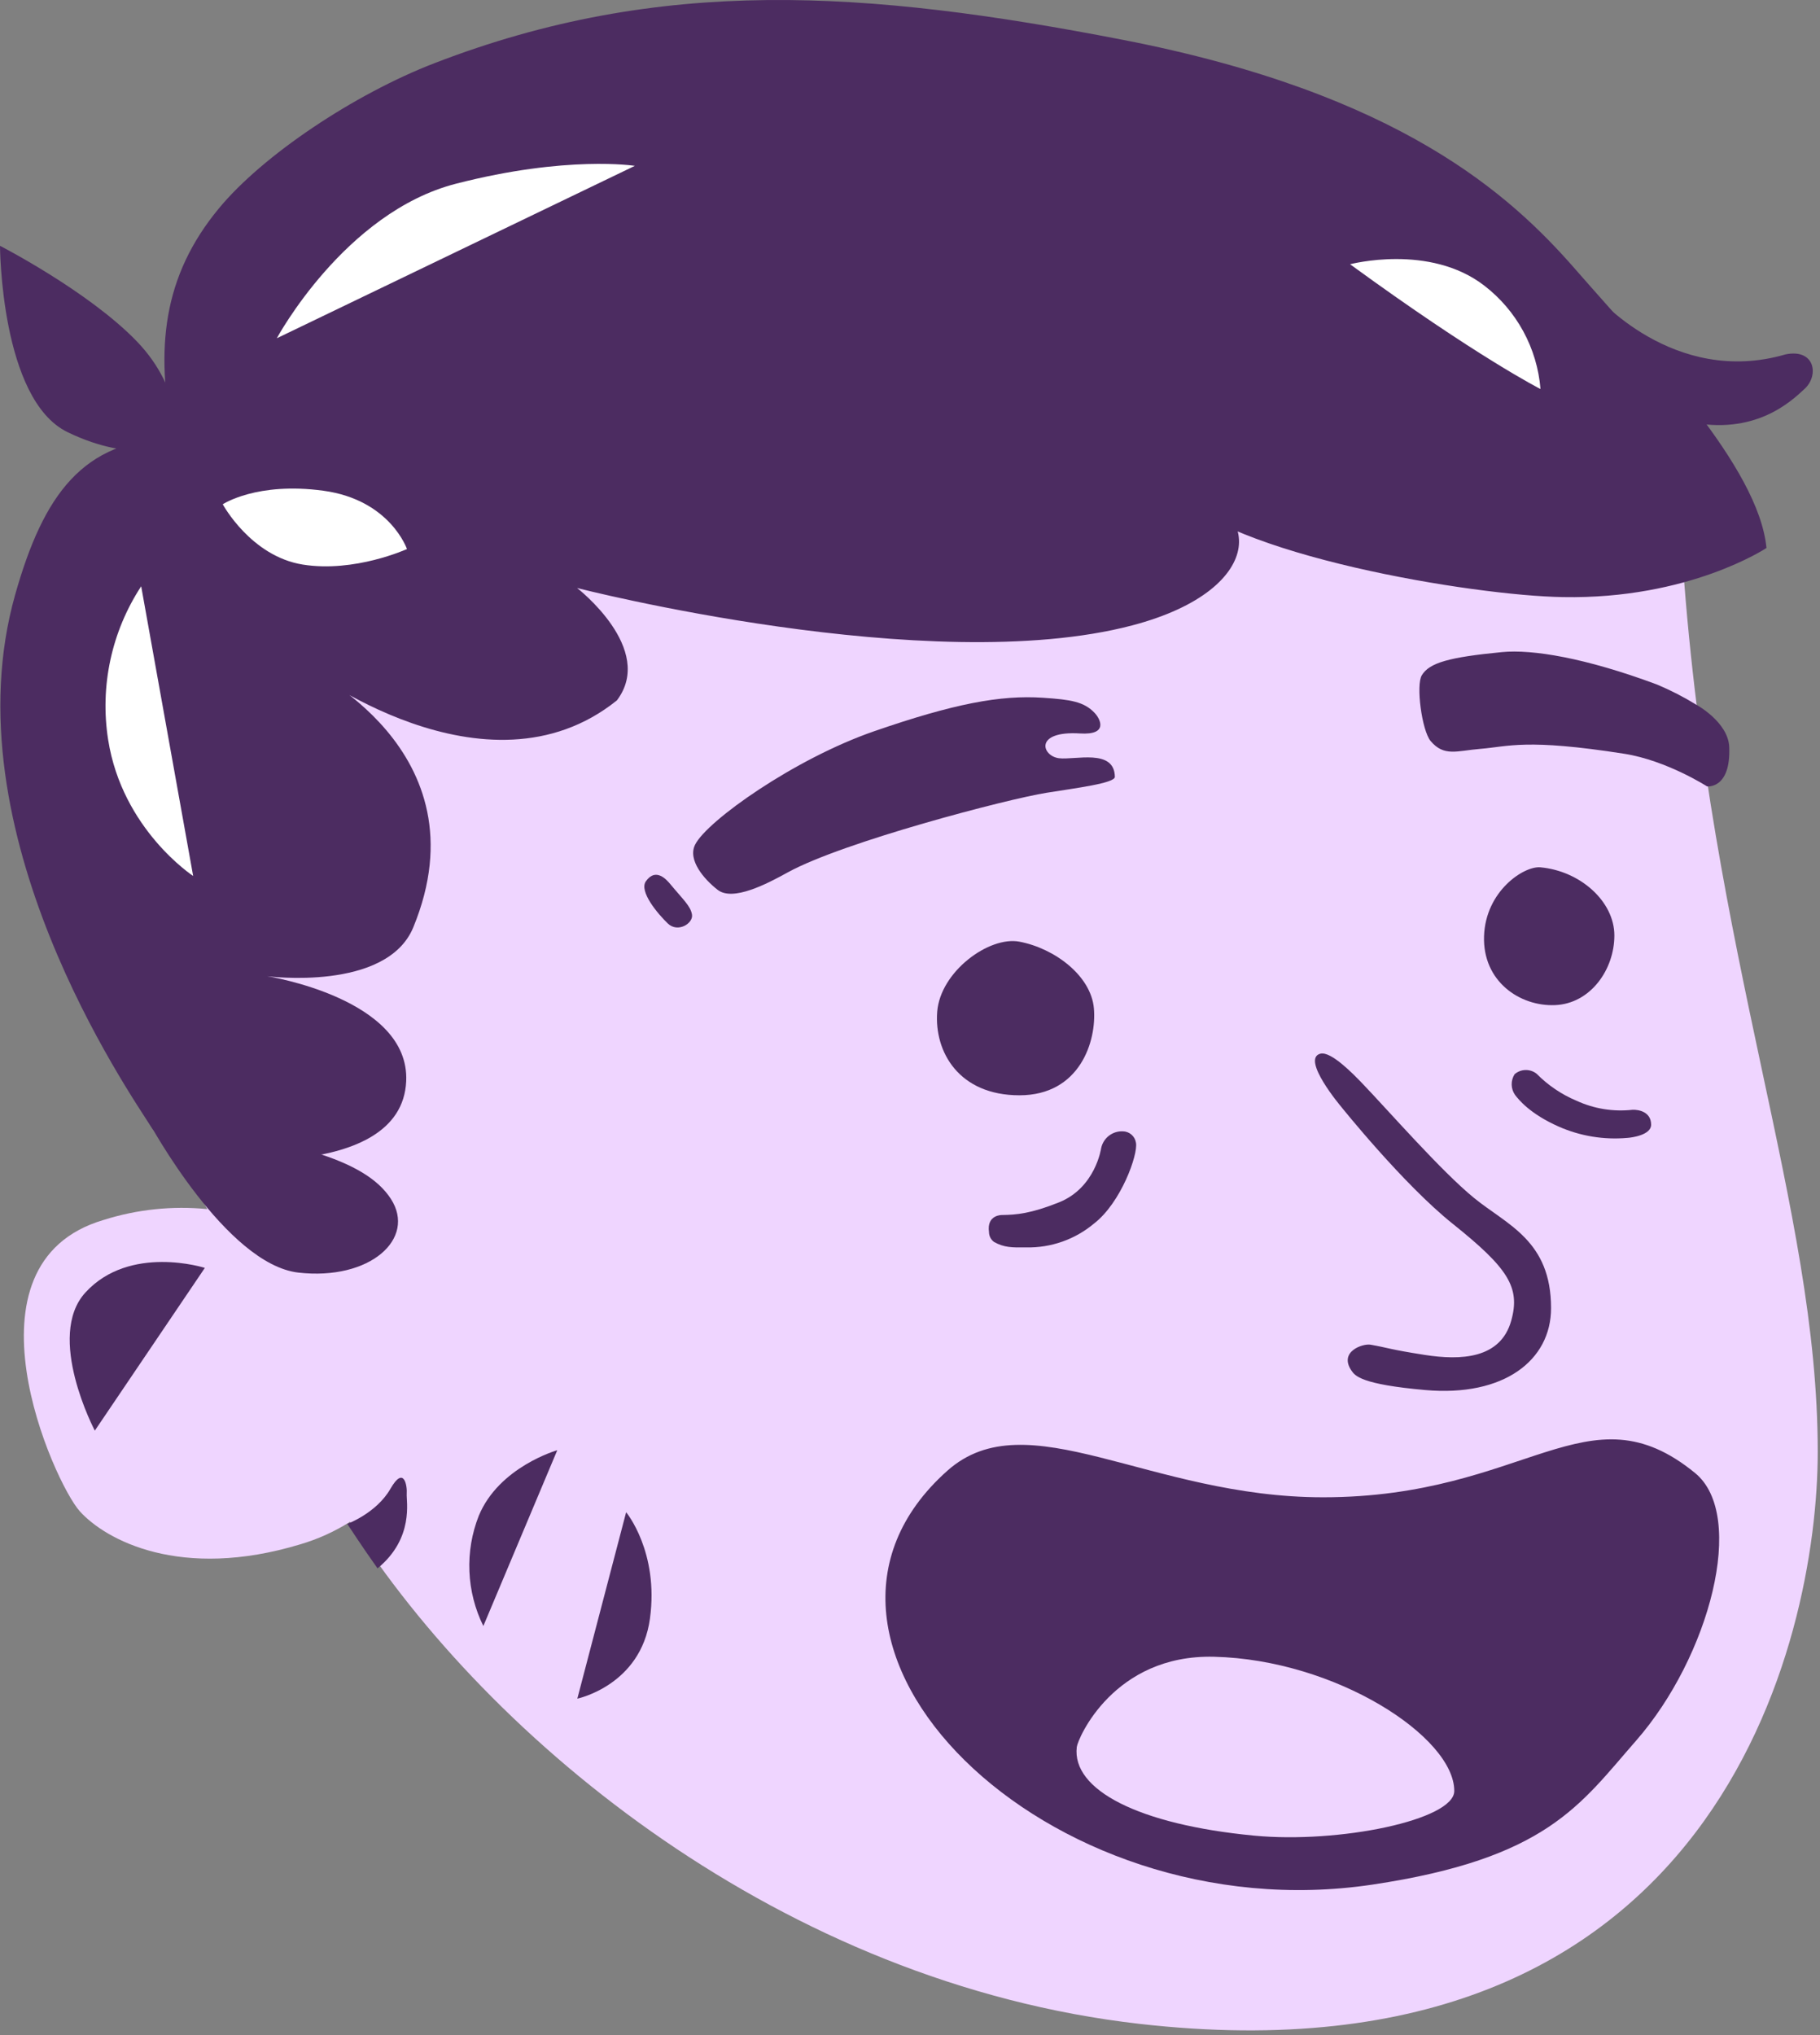 <svg width="305" height="341" viewBox="0 0 305 341" fill="none" xmlns="http://www.w3.org/2000/svg">
<rect x="0" y="0" width="305" height="341" fill="#808080" stroke="none"/>
<g clip-path="url(#clip0_1_2)">
<path d="M282 94.28C280 66.35 262.6 52.22 248 39.5C223.91 18.5 195.83 17.2 173 12.71C160.63 10.28 112.21 9.09 82 23.5C73.073 27.878 62.82 33.36 55 39.5C42.81 48.88 36.37 63.28 28.5 76.5C9.73 108.27 5.49 129.91 17.36 156.5C23.73 170.77 27.24 189.41 34.74 202.6C28.883 202.025 22.971 202.644 17.36 204.42C-7.43 211.7 9.05 248.42 13.36 253.22C17.67 258.02 30.21 264.87 50.36 258.76C53.287 257.897 56.081 256.631 58.66 255C82.08 291.85 131.26 332.3 190.93 339.12C287.77 350.19 304.62 274.69 304.62 243.27C304.62 202.1 286.75 161.24 282 94.28Z" fill="#EFD5FF"/>
<path d="M170.84 157.79C176.77 158.92 182.84 163.51 183.32 168.97C183.8 174.43 180.98 183.53 170.84 183.53C160.7 183.53 156.54 176.25 157.06 169.53C157.58 162.81 165.75 156.82 170.84 157.79Z" fill="#4C2C61"/>
<path d="M258.13 145.33C264.81 145.93 270.54 151.04 270.54 156.75C270.54 162.46 266.54 168.17 260.61 168.42C254.68 168.67 248.45 164.42 248.7 156.87C248.95 149.32 255.36 145.09 258.13 145.33Z" fill="#4C2C61"/>
<path d="M158.77 246.43C172.14 234.55 192.59 250.89 221.72 250.89C255.92 250.89 266.05 232.09 284.06 246.82C292.77 253.93 286.47 277.64 274.17 291.68C264.79 302.38 259.3 311.41 229.99 315.79C175.17 324 126.39 275.22 158.77 246.43Z" fill="#4C2C61"/>
<path d="M190.37 191.5C190.294 190.97 190.032 190.485 189.63 190.132C189.229 189.778 188.715 189.579 188.18 189.57C187.333 189.529 186.499 189.793 185.829 190.314C185.16 190.835 184.699 191.579 184.53 192.41C184.53 192.41 183.59 199.02 177.47 201.47C172.74 203.36 170.31 203.56 167.95 203.59C167.95 203.59 165.31 203.49 165.74 206.47C165.744 206.791 165.823 207.106 165.971 207.391C166.118 207.675 166.33 207.922 166.59 208.11C168.28 209.05 169.59 209.05 171.98 209.02C176.126 209.107 180.163 207.686 183.34 205.02C187.88 201.51 190.73 193.45 190.37 191.5Z" fill="#4C2C61"/>
<path d="M253.82 180C254.331 179.557 254.981 179.308 255.657 179.295C256.333 179.282 256.993 179.507 257.52 179.93C259.424 181.859 261.691 183.392 264.19 184.44C267.117 185.79 270.357 186.315 273.56 185.96C274.69 185.91 276.7 186.34 276.7 188.46C276.7 190.18 273.5 190.62 272.7 190.67C268.768 191.019 264.811 190.366 261.2 188.77C256.38 186.63 254.5 184.26 253.89 183.46C253.538 182.955 253.344 182.356 253.331 181.741C253.319 181.125 253.489 180.519 253.82 180Z" fill="#4C2C61"/>
<path d="M228.28 181.52C232.73 186.16 241.55 196.28 247.07 200.77C252.59 205.26 259.93 207.88 259.93 219.19C259.93 227.95 252.01 234.08 238.87 232.92C228.08 231.97 227.07 230.53 226.48 229.66C224.31 226.47 228.38 225.1 229.67 225.32C232.67 225.84 232.67 226.08 238.74 227.03C244.81 227.98 251.47 227.71 253.26 221.28C254.81 215.71 252.76 212.51 243.45 205.06C235.15 198.43 224.75 185.44 224.75 185.44C224.75 185.44 217.99 177.44 221.26 176.56C223.05 176.09 226.81 180 228.28 181.52Z" fill="#4C2C61"/>
<path d="M248.08 125.48C252.8 125.1 255.68 123.71 272.18 126.3C279.28 127.41 286.07 131.77 286.07 131.77C286.07 131.77 290.07 132.27 289.79 125.17C289.61 120.98 284.28 118.09 284.28 118.09C282.171 116.791 279.964 115.658 277.68 114.7C265.68 110.23 256.79 108.77 251.68 109.27C242.83 110.13 239.54 111.05 238.27 113.15C237.27 114.79 238.27 122.34 239.73 124.15C242 126.85 244.15 125.8 248.08 125.48Z" fill="#4C2C61"/>
<path d="M181 122.9C185.81 123.2 184.39 120.46 183.45 119.47C181.66 117.57 179.45 117.23 174.82 116.92C167.66 116.43 159.82 117.92 146.49 122.53C133.16 127.14 118.49 137.53 116.49 141.53C115.2 144.09 117.98 147.33 120.26 149.1C122.81 151.1 128.54 148.1 132.03 146.17C141.32 141.07 168.89 133.87 175.39 132.84C180.29 132.05 186.84 131.24 186.83 130.17C186.76 125.38 180.18 127.39 177.45 127.05C174.56 126.66 173.27 122.42 181 122.9Z" fill="#4C2C61"/>
<path d="M112.35 148.17C114.44 150.7 115.76 151.83 115.97 153.28C116.18 154.73 113.59 156.36 111.91 154.74C110.23 153.12 107.05 149.37 108.24 147.67C109.91 145.29 111.75 147.45 112.35 148.17Z" fill="#4C2C61"/>
<path d="M58.2 255.35C58.2 255.35 63.09 253.54 65.42 249.48C67.75 245.42 68.26 249.08 68.16 250.29C68.06 251.5 69.45 257.73 63.27 262.8C60.75 259.27 58.2 255.35 58.2 255.35Z" fill="#4C2C61"/>
<path d="M210.13 307.58C224.42 308.95 243.71 304.95 243.71 300.1C243.71 291.03 223.83 278.1 203.45 277.61C186.65 277.2 180.63 291.3 180.45 292.73C179.59 299.93 190.83 305.73 210.13 307.58Z" fill="#EFD5FF"/>
<path d="M264 45.12C253.19 32.74 234.64 15.69 188.15 6.67C145.15 -1.67 110.73 -4.06 72.8 10.59C59.3 15.8 44 26.05 36.68 34.92C27.27 46.29 26 58.46 29 73.39C13.92 73.76 7.3 82.81 2.54 99.65C-8.7 139.41 21.66 183 25.44 189C26.9 191.32 34.07 194 34.07 194C34.07 194 67.29 198.18 68.07 181.18C68.71 167.31 44.77 163.58 44.77 163.58C44.77 163.58 64.77 166.2 69.25 155.41C81.54 125.6 51.07 111.73 51.07 111.73C51.07 111.73 81.41 135.01 103.38 117.36C109.92 108.73 96.71 98.53 96.71 98.53C96.71 98.53 155.82 113.7 189.71 104.8C213.12 98.66 211.71 83.62 196.38 82.05C205.65 93.05 246.97 99.82 261.9 100.05C283.08 100.45 296.03 91.82 296.03 91.82C294.71 78.2 276.54 59.5 264 45.12Z" fill="#4C2C61"/>
<path d="M93.39 243C93.39 243 83.62 245.78 80.23 254C79.066 256.961 78.532 260.132 78.665 263.311C78.798 266.49 79.593 269.606 81 272.46L93.39 243Z" fill="#4C2C61"/>
<path d="M104.93 253.39L96.75 284.63C96.75 284.63 107.39 282.41 108.92 271.22C110.45 260.03 104.93 253.39 104.93 253.39Z" fill="#4C2C61"/>
<path d="M46.39 56.68C46.39 56.68 57.75 35.59 76.39 30.79C95.03 25.99 106.39 27.79 106.39 27.79L46.39 56.68Z" fill="white"/>
<path d="M37.33 84.5C37.33 84.5 43.03 80.7 54.21 82.23C65.39 83.76 68.2 92 68.2 92C68.2 92 59.43 96 50.73 94.6C42.03 93.2 37.33 84.5 37.33 84.5Z" fill="white"/>
<path d="M23.66 98.24C18.693 105.821 16.719 114.976 18.12 123.93C20.48 139 32.37 146.78 32.37 146.78L23.66 98.24Z" fill="white"/>
<path d="M226.25 44.28C226.25 44.28 239.55 40.76 248.74 47.86C251.432 49.932 253.661 52.544 255.283 55.529C256.906 58.513 257.886 61.804 258.16 65.19C258.16 65.19 247.57 59.83 226.25 44.28Z" fill="white"/>
<path d="M14.32 216.57C7.57 223.93 15.89 239.72 15.89 239.72L34.33 212.45C34.33 212.45 21.78 208.44 14.32 216.57Z" fill="#4C2C61"/>
<path d="M25 188.13C25 188.13 37.86 211.84 50 213.24C62 214.61 69.82 207.55 65.5 200.88C61.18 194.21 48.74 190.87 25 188.13Z" fill="#4C2C61"/>
<path d="M29.67 74.56C29.67 74.56 22.51 77.86 11.3 72.4C0.09 66.94 0 41.19 0 41.19C0 41.19 14.85 48.82 22.92 57.19C30.99 65.56 29.67 74.56 29.67 74.56Z" fill="#4C2C61"/>
<path d="M267.34 49.38C267.34 49.38 280.44 64.87 299.23 59.38C304.15 58.38 304.85 62.88 302.46 65.12C300.07 67.36 294.06 73 283 70.68C277.81 69.6 267.34 49.38 267.34 49.38Z" fill="#4C2C61"/>
</g>
<defs>
<clipPath id="clip0_1_2">
<rect width="304.62" height="340.24" fill="white"/>
</clipPath>
</defs>
</svg>
